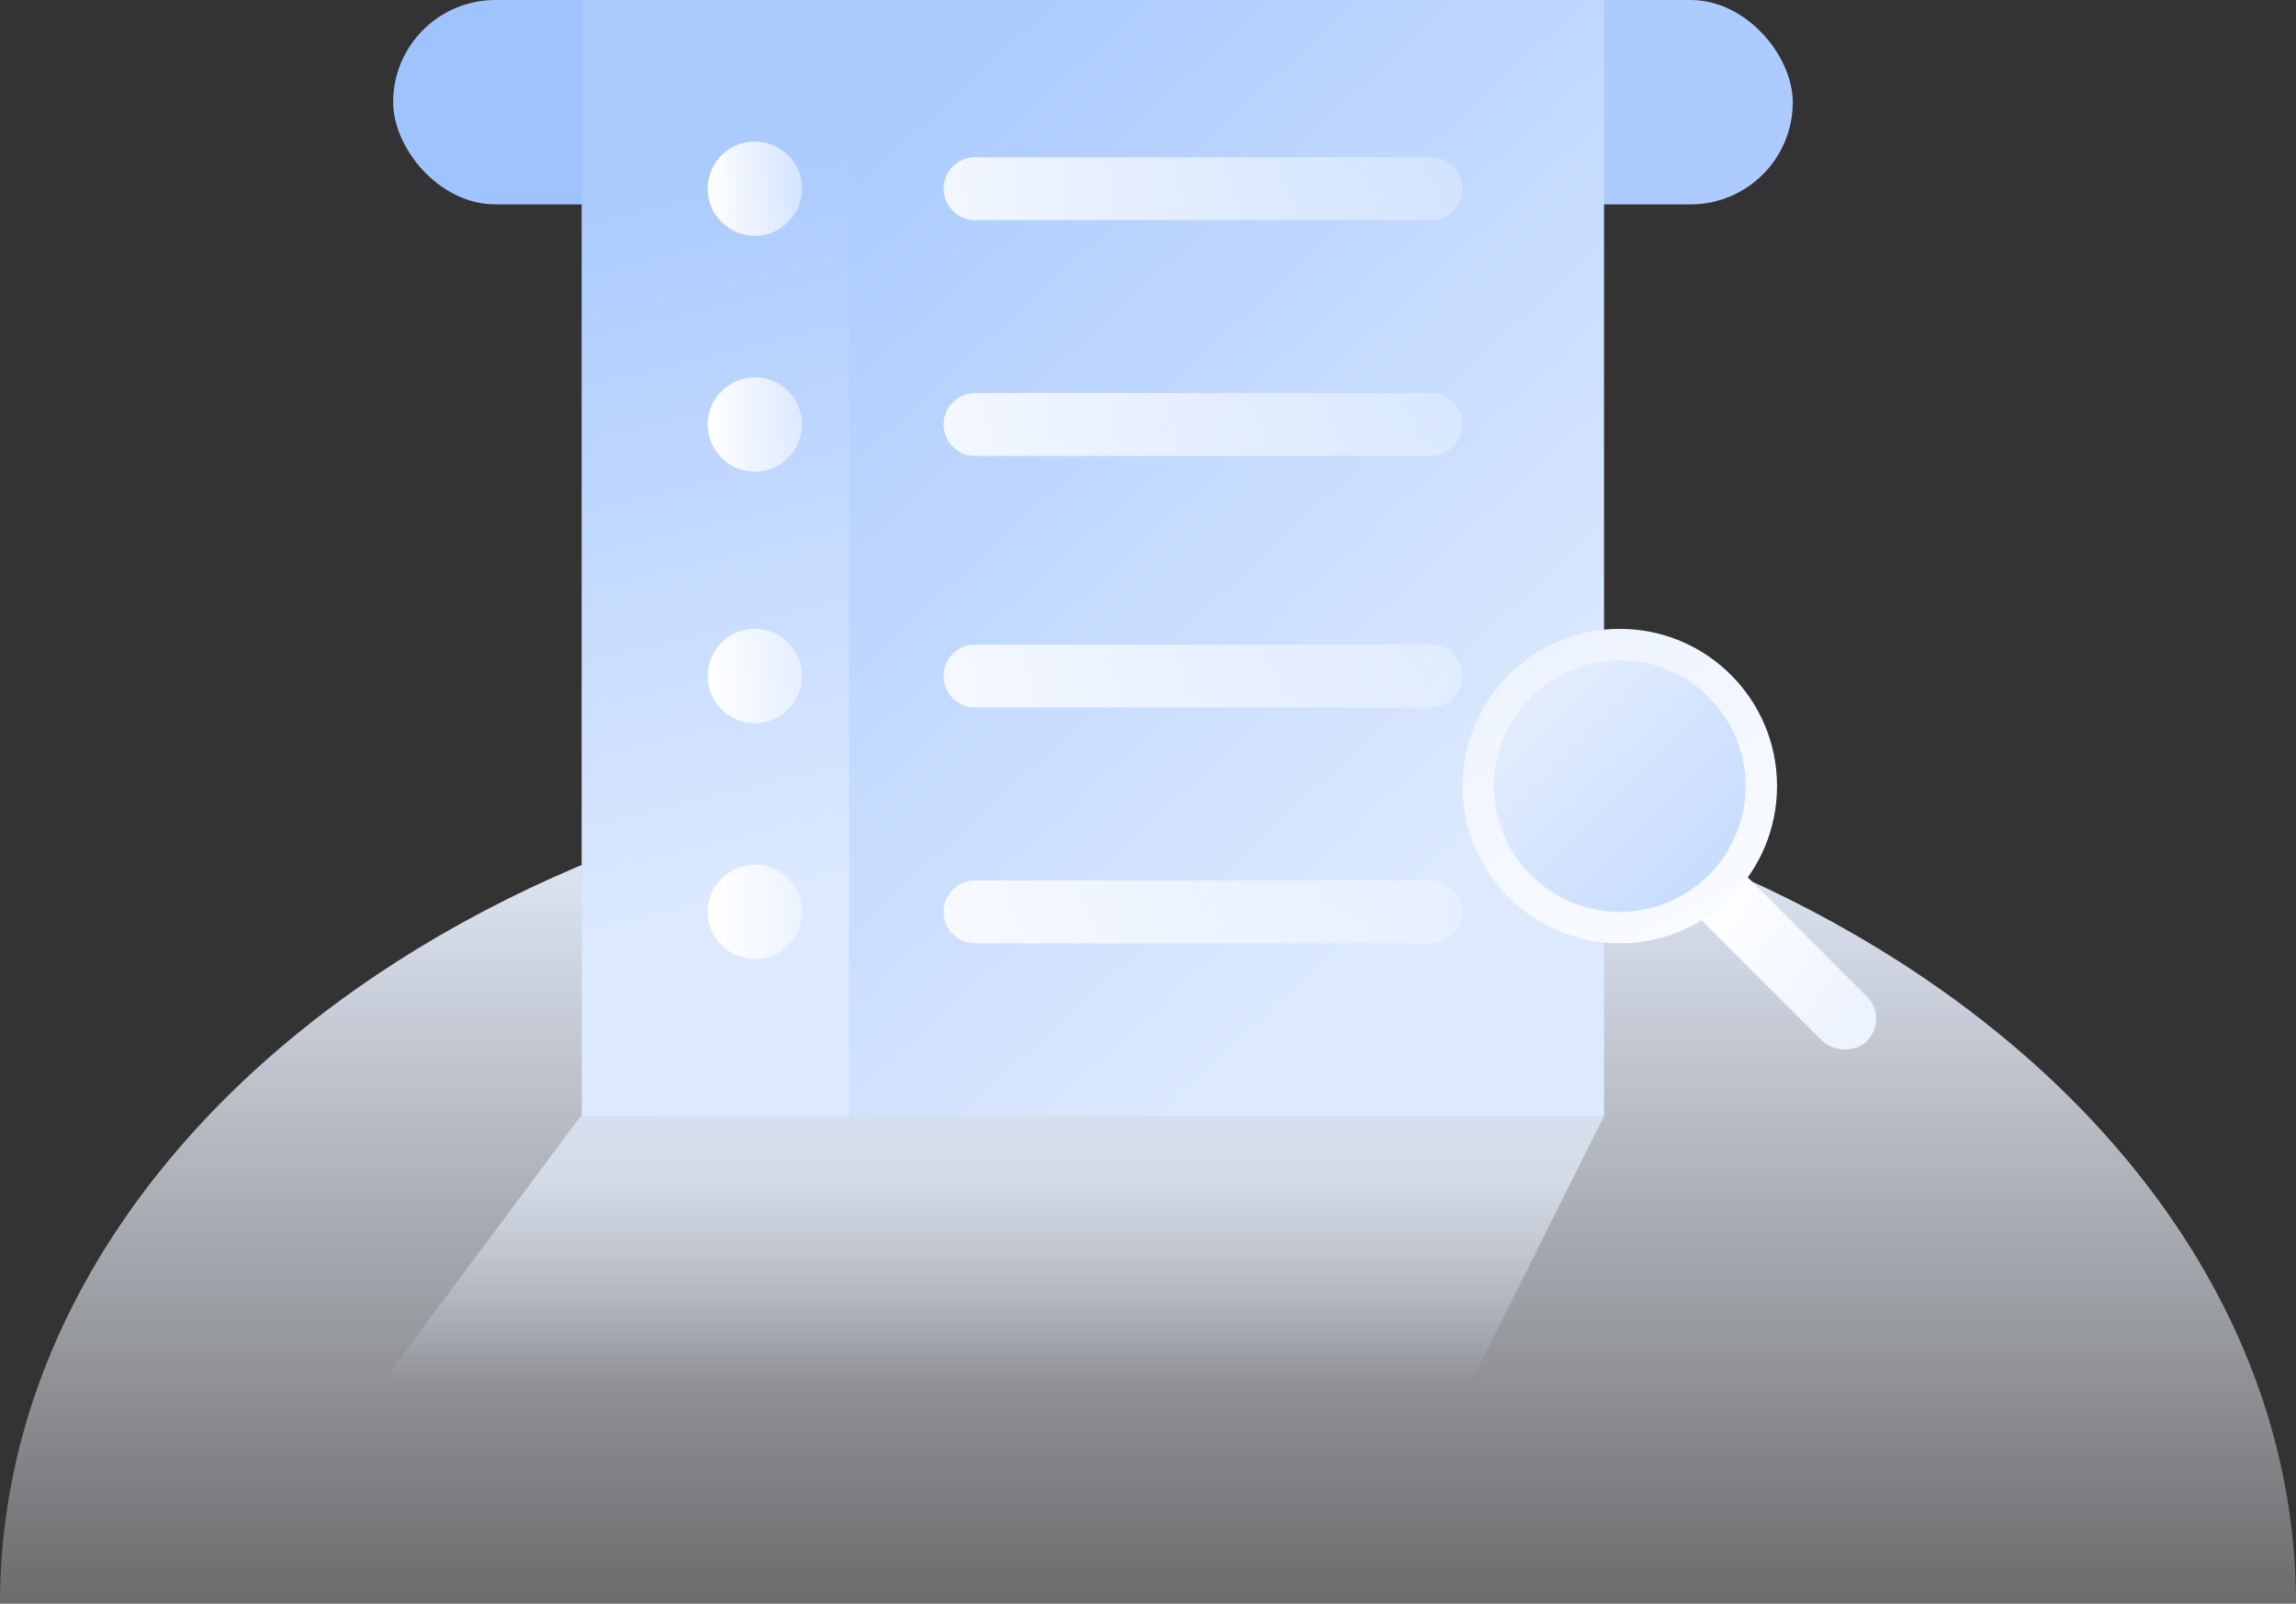 <?xml version="1.0" encoding="UTF-8"?>
<svg width="146px" height="102px" viewBox="0 0 146 102" version="1.1" xmlns="http://www.w3.org/2000/svg" xmlns:xlink="http://www.w3.org/1999/xlink">
    <rect x="0" y="0" width="146" height="102" fill="#333333" stroke="none"/>
    <title>暂无数据</title>
    <defs>
        <linearGradient x1="45.747%" y1="5.044%" x2="45.747%" y2="137.538%" id="linearGradient-1">
            <stop stop-color="#E5EEFF" offset="0%"></stop>
            <stop stop-color="#FFFFFF" stop-opacity="0" offset="100%"></stop>
        </linearGradient>
        <linearGradient x1="50%" y1="85.365%" x2="50%" y2="17.888%" id="linearGradient-2">
            <stop stop-color="#F0F6FF" stop-opacity="0" offset="0%"></stop>
            <stop stop-color="#E4EEFF" offset="100%"></stop>
        </linearGradient>
        <linearGradient x1="19.313%" y1="49.266%" x2="85.308%" y2="50.669%" id="linearGradient-3">
            <stop stop-color="#9FC3FF" offset="0%"></stop>
            <stop stop-color="#ADCBFF" offset="100%"></stop>
        </linearGradient>
        <linearGradient x1="24.281%" y1="15.596%" x2="79.592%" y2="81.364%" id="linearGradient-4">
            <stop stop-color="#ABCBFF" offset="0%"></stop>
            <stop stop-color="#DCE9FF" offset="100%"></stop>
        </linearGradient>
        <linearGradient x1="100%" y1="50%" x2="0%" y2="50%" id="linearGradient-5">
            <stop stop-color="#FFFFFF" stop-opacity="0.281" offset="0%"></stop>
            <stop stop-color="#FFFFFF" stop-opacity="0.839" offset="100%"></stop>
        </linearGradient>
        <linearGradient x1="48.241%" y1="15.596%" x2="52.024%" y2="81.364%" id="linearGradient-6">
            <stop stop-color="#ABCBFF" offset="0%"></stop>
            <stop stop-color="#DCE9FF" offset="100%"></stop>
        </linearGradient>
        <linearGradient x1="100%" y1="50%" x2="0%" y2="50%" id="linearGradient-7">
            <stop stop-color="#FFFFFF" stop-opacity="0.471" offset="0%"></stop>
            <stop stop-color="#FFFFFF" offset="100%"></stop>
        </linearGradient>
        <linearGradient x1="50%" y1="84.633%" x2="46.875%" y2="13.964%" id="linearGradient-8">
            <stop stop-color="#EEF4FF" offset="0%"></stop>
            <stop stop-color="#FFFFFF" offset="100%"></stop>
        </linearGradient>
        <linearGradient x1="50%" y1="0%" x2="116.543%" y2="138.589%" id="linearGradient-9">
            <stop stop-color="#EEF4FF" offset="0%"></stop>
            <stop stop-color="#FFFFFF" offset="100%"></stop>
        </linearGradient>
        <linearGradient x1="19.313%" y1="15.596%" x2="85.154%" y2="81.211%" id="linearGradient-10">
            <stop stop-color="#E2ECFE" offset="0%"></stop>
            <stop stop-color="#C8DDFF" offset="100%"></stop>
        </linearGradient>
    </defs>
    <g id="app设计规范" stroke="none" stroke-width="1" fill="none" fill-rule="evenodd">
        <g id="3-图标/提示" transform="translate(-70, -4570)">
            <g id="暂无" transform="translate(70, 4570)">
                <path d="M73,48 C113.317,48 146,72.177 146,102 L146,102 L0,102 C0,72.177 32.683,48 73,48 Z" id="形状结合" fill="url(#linearGradient-1)"></path>
                <polygon id="矩形" fill="url(#linearGradient-2)" opacity="0.684" points="36.923 71 102 71 92 91 22 91"></polygon>
                <g id="编组-3" transform="translate(25, 0)">
                    <rect id="矩形" fill="url(#linearGradient-3)" x="0" y="0" width="89" height="13" rx="6.5"></rect>
                    <rect id="矩形" fill="url(#linearGradient-4)" x="12" y="0" width="65" height="71"></rect>
                    <path d="M66,56 C67.105,56 68,56.895 68,58 C68,59.105 67.105,60 66,60 L37,60 C35.895,60 35,59.105 35,58 C35,56.895 35.895,56 37,56 L66,56 Z M66,41 C67.105,41 68,41.895 68,43 C68,44.105 67.105,45 66,45 L37,45 C35.895,45 35,44.105 35,43 C35,41.895 35.895,41 37,41 L66,41 Z M66,25 C67.105,25 68,25.895 68,27 C68,28.105 67.105,29 66,29 L37,29 C35.895,29 35,28.105 35,27 C35,25.895 35.895,25 37,25 L66,25 Z M66,10 C67.105,10 68,10.895 68,12 C68,13.105 67.105,14 66,14 L37,14 C35.895,14 35,13.105 35,12 C35,10.895 35.895,10 37,10 L66,10 Z" id="形状结合" fill="url(#linearGradient-5)"></path>
                    <rect id="矩形" fill="url(#linearGradient-6)" x="12" y="0" width="17" height="71"></rect>
                    <path d="M23,55 C24.657,55 26,56.343 26,58 C26,59.657 24.657,61 23,61 C21.343,61 20,59.657 20,58 C20,56.343 21.343,55 23,55 Z M23,40 C24.657,40 26,41.343 26,43 C26,44.657 24.657,46 23,46 C21.343,46 20,44.657 20,43 C20,41.343 21.343,40 23,40 Z M23,24 C24.657,24 26,25.343 26,27 C26,28.657 24.657,30 23,30 C21.343,30 20,28.657 20,27 C20,25.343 21.343,24 23,24 Z M23,9 C24.657,9 26,10.343 26,12 C26,13.657 24.657,15 23,15 C21.343,15 20,13.657 20,12 C20,10.343 21.343,9 23,9 Z" id="形状结合" fill="url(#linearGradient-7)"></path>
                    <rect id="矩形" fill="url(#linearGradient-8)" transform="translate(88.061, 60.561) rotate(-45) translate(-88.061, -60.561) " x="86.061" y="52.561" width="4" height="16" rx="2"></rect>
                    <circle id="椭圆形" fill="url(#linearGradient-9)" cx="78" cy="50" r="10"></circle>
                    <circle id="椭圆形" fill="url(#linearGradient-10)" cx="78" cy="50" r="8"></circle>
                </g>
            </g>
        </g>
    </g>
</svg>